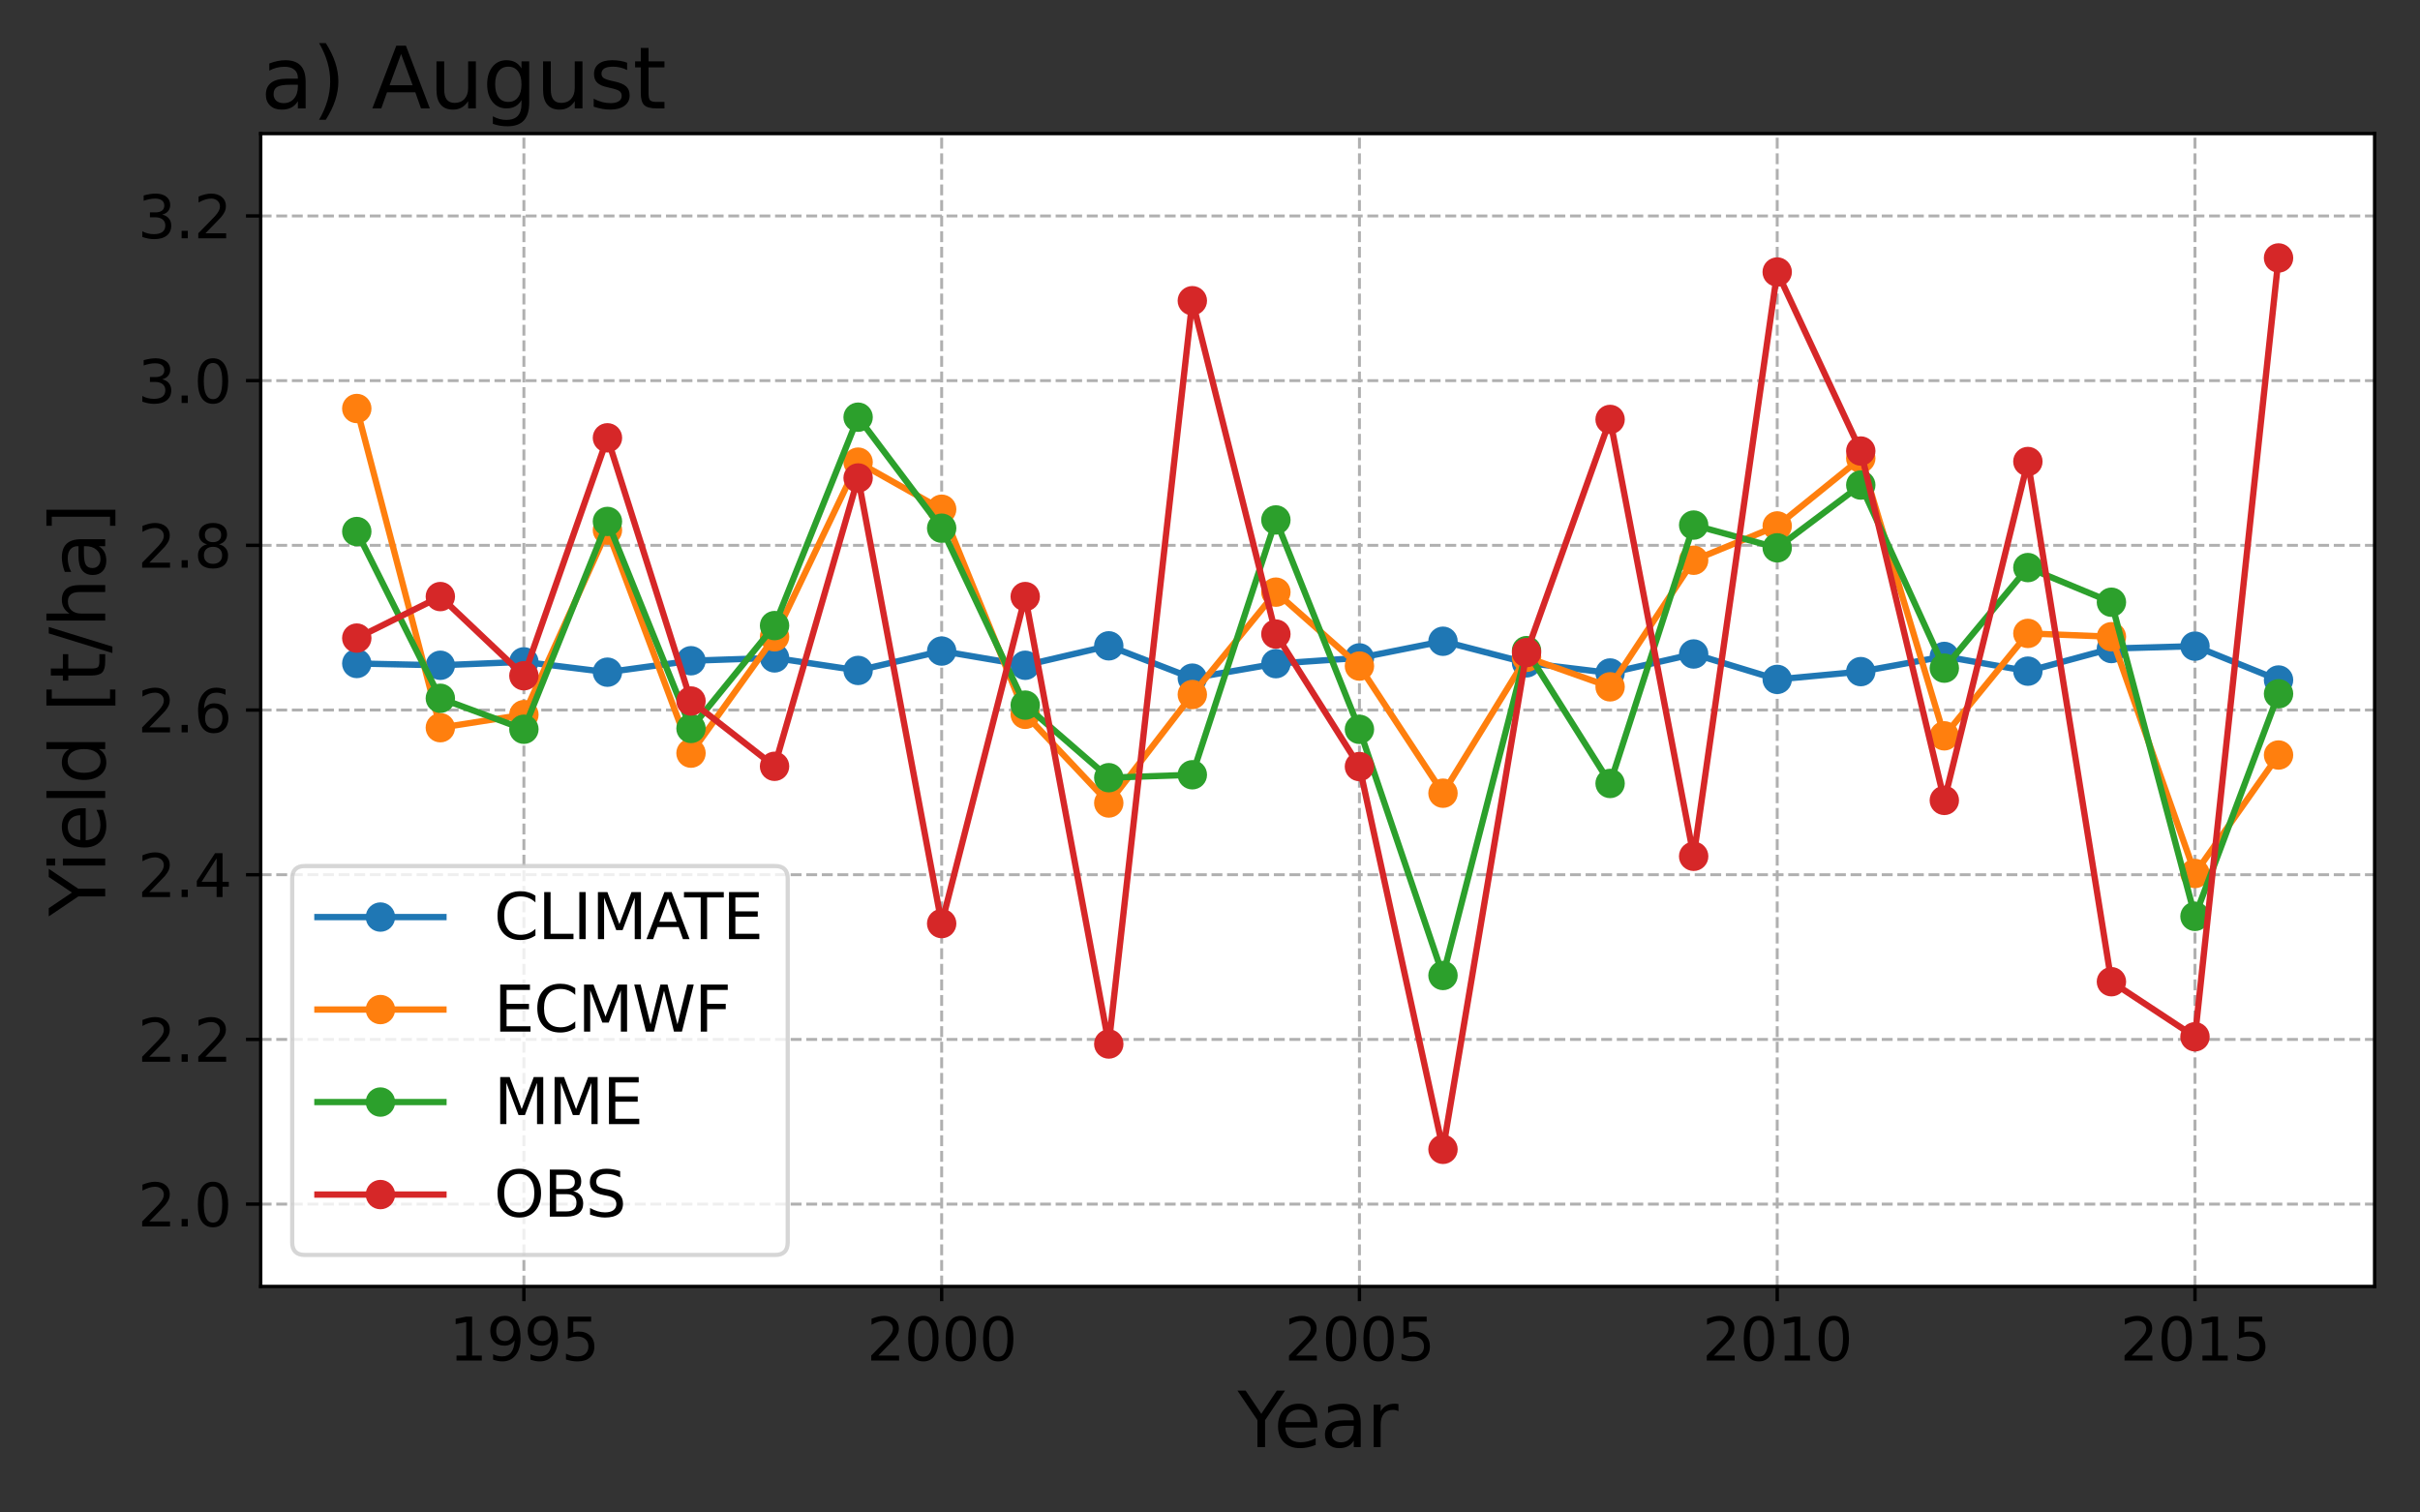 <?xml version="1.0" encoding="utf-8" standalone="no"?>
<!DOCTYPE svg PUBLIC "-//W3C//DTD SVG 1.1//EN"
  "http://www.w3.org/Graphics/SVG/1.1/DTD/svg11.dtd">
<svg xmlns:xlink="http://www.w3.org/1999/xlink" width="576pt" height="360pt" viewBox="0 0 576 360" xmlns="http://www.w3.org/2000/svg" version="1.1">
 <rect x="0" y="0" width="576" height="360" fill="#333333" stroke="none"/>
 <defs>
  <style type="text/css">*{stroke-linejoin: round; stroke-linecap: butt}</style>
 </defs>
 <g id="figure_1">
  <g id="patch_1">
   <path d="M 0 360 
L 576 360 
L 576 0 
L 0 0 
L 0 360 
z
" style="fill: none"/>
  </g>
  <g id="axes_1">
   <g id="patch_2">
    <path d="M 62.05 306.2 
L 565.2 306.2 
L 565.2 31.8 
L 62.05 31.8 
z
" style="fill: #ffffff"/>
   </g>
   <g id="matplotlib.axis_1">
    <g id="xtick_1">
     <g id="line2d_1">
      <path d="M 124.695 306.2 
L 124.695 31.8 
" clip-path="url(#p9f059f7b8c)" style="fill: none; stroke-dasharray: 2.59,1.12; stroke-dashoffset: 0; stroke: #b0b0b0; stroke-width: 0.7"/>
     </g>
     <g id="line2d_2">
      <defs>
       <path id="m1da3866b75" d="M 0 0 
L 0 3.5 
" style="stroke: #000000; stroke-width: 0.8"/>
      </defs>
      <g>
       <use xlink:href="#m1da3866b75" x="124.695" y="306.2" style="stroke: #000000; stroke-width: 0.8"/>
      </g>
     </g>
     <g id="text_1">
      <!-- 1995 -->
      <g transform="translate(106.88 323.838)scale(0.14 -0.14)">
       <defs>
        <path id="DejaVuSans-31" d="M 794 531 
L 1825 531 
L 1825 4091 
L 703 3866 
L 703 4441 
L 1819 4666 
L 2450 4666 
L 2450 531 
L 3481 531 
L 3481 0 
L 794 0 
L 794 531 
z
" transform="scale(0.016)"/>
        <path id="DejaVuSans-39" d="M 703 97 
L 703 672 
Q 941 559 1184 500 
Q 1428 441 1663 441 
Q 2288 441 2617 861 
Q 2947 1281 2994 2138 
Q 2813 1869 2534 1725 
Q 2256 1581 1919 1581 
Q 1219 1581 811 2004 
Q 403 2428 403 3163 
Q 403 3881 828 4315 
Q 1253 4750 1959 4750 
Q 2769 4750 3195 4129 
Q 3622 3509 3622 2328 
Q 3622 1225 3098 567 
Q 2575 -91 1691 -91 
Q 1453 -91 1209 -44 
Q 966 3 703 97 
z
M 1959 2075 
Q 2384 2075 2632 2365 
Q 2881 2656 2881 3163 
Q 2881 3666 2632 3958 
Q 2384 4250 1959 4250 
Q 1534 4250 1286 3958 
Q 1038 3666 1038 3163 
Q 1038 2656 1286 2365 
Q 1534 2075 1959 2075 
z
" transform="scale(0.016)"/>
        <path id="DejaVuSans-35" d="M 691 4666 
L 3169 4666 
L 3169 4134 
L 1269 4134 
L 1269 2991 
Q 1406 3038 1543 3061 
Q 1681 3084 1819 3084 
Q 2600 3084 3056 2656 
Q 3513 2228 3513 1497 
Q 3513 744 3044 326 
Q 2575 -91 1722 -91 
Q 1428 -91 1123 -41 
Q 819 9 494 109 
L 494 744 
Q 775 591 1075 516 
Q 1375 441 1709 441 
Q 2250 441 2565 725 
Q 2881 1009 2881 1497 
Q 2881 1984 2565 2268 
Q 2250 2553 1709 2553 
Q 1456 2553 1204 2497 
Q 953 2441 691 2322 
L 691 4666 
z
" transform="scale(0.016)"/>
       </defs>
       <use xlink:href="#DejaVuSans-31"/>
       <use xlink:href="#DejaVuSans-39" x="63.623"/>
       <use xlink:href="#DejaVuSans-39" x="127.246"/>
       <use xlink:href="#DejaVuSans-35" x="190.869"/>
      </g>
     </g>
    </g>
    <g id="xtick_2">
     <g id="line2d_3">
      <path d="M 224.132 306.2 
L 224.132 31.8 
" clip-path="url(#p9f059f7b8c)" style="fill: none; stroke-dasharray: 2.59,1.12; stroke-dashoffset: 0; stroke: #b0b0b0; stroke-width: 0.7"/>
     </g>
     <g id="line2d_4">
      <g>
       <use xlink:href="#m1da3866b75" x="224.132" y="306.2" style="stroke: #000000; stroke-width: 0.8"/>
      </g>
     </g>
     <g id="text_2">
      <!-- 2000 -->
      <g transform="translate(206.317 323.838)scale(0.14 -0.14)">
       <defs>
        <path id="DejaVuSans-32" d="M 1228 531 
L 3431 531 
L 3431 0 
L 469 0 
L 469 531 
Q 828 903 1448 1529 
Q 2069 2156 2228 2338 
Q 2531 2678 2651 2914 
Q 2772 3150 2772 3378 
Q 2772 3750 2511 3984 
Q 2250 4219 1831 4219 
Q 1534 4219 1204 4116 
Q 875 4013 500 3803 
L 500 4441 
Q 881 4594 1212 4672 
Q 1544 4750 1819 4750 
Q 2544 4750 2975 4387 
Q 3406 4025 3406 3419 
Q 3406 3131 3298 2873 
Q 3191 2616 2906 2266 
Q 2828 2175 2409 1742 
Q 1991 1309 1228 531 
z
" transform="scale(0.016)"/>
        <path id="DejaVuSans-30" d="M 2034 4250 
Q 1547 4250 1301 3770 
Q 1056 3291 1056 2328 
Q 1056 1369 1301 889 
Q 1547 409 2034 409 
Q 2525 409 2770 889 
Q 3016 1369 3016 2328 
Q 3016 3291 2770 3770 
Q 2525 4250 2034 4250 
z
M 2034 4750 
Q 2819 4750 3233 4129 
Q 3647 3509 3647 2328 
Q 3647 1150 3233 529 
Q 2819 -91 2034 -91 
Q 1250 -91 836 529 
Q 422 1150 422 2328 
Q 422 3509 836 4129 
Q 1250 4750 2034 4750 
z
" transform="scale(0.016)"/>
       </defs>
       <use xlink:href="#DejaVuSans-32"/>
       <use xlink:href="#DejaVuSans-30" x="63.623"/>
       <use xlink:href="#DejaVuSans-30" x="127.246"/>
       <use xlink:href="#DejaVuSans-30" x="190.869"/>
      </g>
     </g>
    </g>
    <g id="xtick_3">
     <g id="line2d_5">
      <path d="M 323.569 306.2 
L 323.569 31.8 
" clip-path="url(#p9f059f7b8c)" style="fill: none; stroke-dasharray: 2.59,1.12; stroke-dashoffset: 0; stroke: #b0b0b0; stroke-width: 0.7"/>
     </g>
     <g id="line2d_6">
      <g>
       <use xlink:href="#m1da3866b75" x="323.569" y="306.2" style="stroke: #000000; stroke-width: 0.8"/>
      </g>
     </g>
     <g id="text_3">
      <!-- 2005 -->
      <g transform="translate(305.754 323.838)scale(0.14 -0.14)">
       <use xlink:href="#DejaVuSans-32"/>
       <use xlink:href="#DejaVuSans-30" x="63.623"/>
       <use xlink:href="#DejaVuSans-30" x="127.246"/>
       <use xlink:href="#DejaVuSans-35" x="190.869"/>
      </g>
     </g>
    </g>
    <g id="xtick_4">
     <g id="line2d_7">
      <path d="M 423.005 306.2 
L 423.005 31.8 
" clip-path="url(#p9f059f7b8c)" style="fill: none; stroke-dasharray: 2.59,1.12; stroke-dashoffset: 0; stroke: #b0b0b0; stroke-width: 0.7"/>
     </g>
     <g id="line2d_8">
      <g>
       <use xlink:href="#m1da3866b75" x="423.005" y="306.2" style="stroke: #000000; stroke-width: 0.8"/>
      </g>
     </g>
     <g id="text_4">
      <!-- 2010 -->
      <g transform="translate(405.19 323.838)scale(0.14 -0.14)">
       <use xlink:href="#DejaVuSans-32"/>
       <use xlink:href="#DejaVuSans-30" x="63.623"/>
       <use xlink:href="#DejaVuSans-31" x="127.246"/>
       <use xlink:href="#DejaVuSans-30" x="190.869"/>
      </g>
     </g>
    </g>
    <g id="xtick_5">
     <g id="line2d_9">
      <path d="M 522.442 306.2 
L 522.442 31.8 
" clip-path="url(#p9f059f7b8c)" style="fill: none; stroke-dasharray: 2.59,1.12; stroke-dashoffset: 0; stroke: #b0b0b0; stroke-width: 0.7"/>
     </g>
     <g id="line2d_10">
      <g>
       <use xlink:href="#m1da3866b75" x="522.442" y="306.2" style="stroke: #000000; stroke-width: 0.8"/>
      </g>
     </g>
     <g id="text_5">
      <!-- 2015 -->
      <g transform="translate(504.627 323.838)scale(0.14 -0.14)">
       <use xlink:href="#DejaVuSans-32"/>
       <use xlink:href="#DejaVuSans-30" x="63.623"/>
       <use xlink:href="#DejaVuSans-31" x="127.246"/>
       <use xlink:href="#DejaVuSans-35" x="190.869"/>
      </g>
     </g>
    </g>
    <g id="text_6">
     <!-- Year -->
     <g transform="translate(294.567 344.427)scale(0.18 -0.18)">
      <defs>
       <path id="DejaVuSans-59" d="M -13 4666 
L 666 4666 
L 1959 2747 
L 3244 4666 
L 3922 4666 
L 2272 2222 
L 2272 0 
L 1638 0 
L 1638 2222 
L -13 4666 
z
" transform="scale(0.016)"/>
       <path id="DejaVuSans-65" d="M 3597 1894 
L 3597 1613 
L 953 1613 
Q 991 1019 1311 708 
Q 1631 397 2203 397 
Q 2534 397 2845 478 
Q 3156 559 3463 722 
L 3463 178 
Q 3153 47 2828 -22 
Q 2503 -91 2169 -91 
Q 1331 -91 842 396 
Q 353 884 353 1716 
Q 353 2575 817 3079 
Q 1281 3584 2069 3584 
Q 2775 3584 3186 3129 
Q 3597 2675 3597 1894 
z
M 3022 2063 
Q 3016 2534 2758 2815 
Q 2500 3097 2075 3097 
Q 1594 3097 1305 2825 
Q 1016 2553 972 2059 
L 3022 2063 
z
" transform="scale(0.016)"/>
       <path id="DejaVuSans-61" d="M 2194 1759 
Q 1497 1759 1228 1600 
Q 959 1441 959 1056 
Q 959 750 1161 570 
Q 1363 391 1709 391 
Q 2188 391 2477 730 
Q 2766 1069 2766 1631 
L 2766 1759 
L 2194 1759 
z
M 3341 1997 
L 3341 0 
L 2766 0 
L 2766 531 
Q 2569 213 2275 61 
Q 1981 -91 1556 -91 
Q 1019 -91 701 211 
Q 384 513 384 1019 
Q 384 1609 779 1909 
Q 1175 2209 1959 2209 
L 2766 2209 
L 2766 2266 
Q 2766 2663 2505 2880 
Q 2244 3097 1772 3097 
Q 1472 3097 1187 3025 
Q 903 2953 641 2809 
L 641 3341 
Q 956 3463 1253 3523 
Q 1550 3584 1831 3584 
Q 2591 3584 2966 3190 
Q 3341 2797 3341 1997 
z
" transform="scale(0.016)"/>
       <path id="DejaVuSans-72" d="M 2631 2963 
Q 2534 3019 2420 3045 
Q 2306 3072 2169 3072 
Q 1681 3072 1420 2755 
Q 1159 2438 1159 1844 
L 1159 0 
L 581 0 
L 581 3500 
L 1159 3500 
L 1159 2956 
Q 1341 3275 1631 3429 
Q 1922 3584 2338 3584 
Q 2397 3584 2469 3576 
Q 2541 3569 2628 3553 
L 2631 2963 
z
" transform="scale(0.016)"/>
      </defs>
      <use xlink:href="#DejaVuSans-59"/>
      <use xlink:href="#DejaVuSans-65" x="47.834"/>
      <use xlink:href="#DejaVuSans-61" x="109.357"/>
      <use xlink:href="#DejaVuSans-72" x="170.637"/>
     </g>
    </g>
   </g>
   <g id="matplotlib.axis_2">
    <g id="ytick_1">
     <g id="line2d_11">
      <path d="M 62.05 286.6 
L 565.2 286.6 
" clip-path="url(#p9f059f7b8c)" style="fill: none; stroke-dasharray: 2.59,1.12; stroke-dashoffset: 0; stroke: #b0b0b0; stroke-width: 0.7"/>
     </g>
     <g id="line2d_12">
      <defs>
       <path id="mdbcd61afab" d="M 0 0 
L -3.5 0 
" style="stroke: #000000; stroke-width: 0.8"/>
      </defs>
      <g>
       <use xlink:href="#mdbcd61afab" x="62.05" y="286.6" style="stroke: #000000; stroke-width: 0.8"/>
      </g>
     </g>
     <g id="text_7">
      <!-- 2.0 -->
      <g transform="translate(32.786 291.919)scale(0.14 -0.14)">
       <defs>
        <path id="DejaVuSans-2e" d="M 684 794 
L 1344 794 
L 1344 0 
L 684 0 
L 684 794 
z
" transform="scale(0.016)"/>
       </defs>
       <use xlink:href="#DejaVuSans-32"/>
       <use xlink:href="#DejaVuSans-2e" x="63.623"/>
       <use xlink:href="#DejaVuSans-30" x="95.41"/>
      </g>
     </g>
    </g>
    <g id="ytick_2">
     <g id="line2d_13">
      <path d="M 62.05 247.4 
L 565.2 247.4 
" clip-path="url(#p9f059f7b8c)" style="fill: none; stroke-dasharray: 2.59,1.12; stroke-dashoffset: 0; stroke: #b0b0b0; stroke-width: 0.7"/>
     </g>
     <g id="line2d_14">
      <g>
       <use xlink:href="#mdbcd61afab" x="62.05" y="247.4" style="stroke: #000000; stroke-width: 0.8"/>
      </g>
     </g>
     <g id="text_8">
      <!-- 2.2 -->
      <g transform="translate(32.786 252.719)scale(0.14 -0.14)">
       <use xlink:href="#DejaVuSans-32"/>
       <use xlink:href="#DejaVuSans-2e" x="63.623"/>
       <use xlink:href="#DejaVuSans-32" x="95.41"/>
      </g>
     </g>
    </g>
    <g id="ytick_3">
     <g id="line2d_15">
      <path d="M 62.05 208.2 
L 565.2 208.2 
" clip-path="url(#p9f059f7b8c)" style="fill: none; stroke-dasharray: 2.59,1.12; stroke-dashoffset: 0; stroke: #b0b0b0; stroke-width: 0.7"/>
     </g>
     <g id="line2d_16">
      <g>
       <use xlink:href="#mdbcd61afab" x="62.05" y="208.2" style="stroke: #000000; stroke-width: 0.8"/>
      </g>
     </g>
     <g id="text_9">
      <!-- 2.4 -->
      <g transform="translate(32.786 213.519)scale(0.14 -0.14)">
       <defs>
        <path id="DejaVuSans-34" d="M 2419 4116 
L 825 1625 
L 2419 1625 
L 2419 4116 
z
M 2253 4666 
L 3047 4666 
L 3047 1625 
L 3713 1625 
L 3713 1100 
L 3047 1100 
L 3047 0 
L 2419 0 
L 2419 1100 
L 313 1100 
L 313 1709 
L 2253 4666 
z
" transform="scale(0.016)"/>
       </defs>
       <use xlink:href="#DejaVuSans-32"/>
       <use xlink:href="#DejaVuSans-2e" x="63.623"/>
       <use xlink:href="#DejaVuSans-34" x="95.41"/>
      </g>
     </g>
    </g>
    <g id="ytick_4">
     <g id="line2d_17">
      <path d="M 62.05 169 
L 565.2 169 
" clip-path="url(#p9f059f7b8c)" style="fill: none; stroke-dasharray: 2.59,1.12; stroke-dashoffset: 0; stroke: #b0b0b0; stroke-width: 0.7"/>
     </g>
     <g id="line2d_18">
      <g>
       <use xlink:href="#mdbcd61afab" x="62.05" y="169" style="stroke: #000000; stroke-width: 0.8"/>
      </g>
     </g>
     <g id="text_10">
      <!-- 2.6 -->
      <g transform="translate(32.786 174.319)scale(0.14 -0.14)">
       <defs>
        <path id="DejaVuSans-36" d="M 2113 2584 
Q 1688 2584 1439 2293 
Q 1191 2003 1191 1497 
Q 1191 994 1439 701 
Q 1688 409 2113 409 
Q 2538 409 2786 701 
Q 3034 994 3034 1497 
Q 3034 2003 2786 2293 
Q 2538 2584 2113 2584 
z
M 3366 4563 
L 3366 3988 
Q 3128 4100 2886 4159 
Q 2644 4219 2406 4219 
Q 1781 4219 1451 3797 
Q 1122 3375 1075 2522 
Q 1259 2794 1537 2939 
Q 1816 3084 2150 3084 
Q 2853 3084 3261 2657 
Q 3669 2231 3669 1497 
Q 3669 778 3244 343 
Q 2819 -91 2113 -91 
Q 1303 -91 875 529 
Q 447 1150 447 2328 
Q 447 3434 972 4092 
Q 1497 4750 2381 4750 
Q 2619 4750 2861 4703 
Q 3103 4656 3366 4563 
z
" transform="scale(0.016)"/>
       </defs>
       <use xlink:href="#DejaVuSans-32"/>
       <use xlink:href="#DejaVuSans-2e" x="63.623"/>
       <use xlink:href="#DejaVuSans-36" x="95.41"/>
      </g>
     </g>
    </g>
    <g id="ytick_5">
     <g id="line2d_19">
      <path d="M 62.05 129.8 
L 565.2 129.8 
" clip-path="url(#p9f059f7b8c)" style="fill: none; stroke-dasharray: 2.59,1.12; stroke-dashoffset: 0; stroke: #b0b0b0; stroke-width: 0.7"/>
     </g>
     <g id="line2d_20">
      <g>
       <use xlink:href="#mdbcd61afab" x="62.05" y="129.8" style="stroke: #000000; stroke-width: 0.8"/>
      </g>
     </g>
     <g id="text_11">
      <!-- 2.8 -->
      <g transform="translate(32.786 135.119)scale(0.14 -0.14)">
       <defs>
        <path id="DejaVuSans-38" d="M 2034 2216 
Q 1584 2216 1326 1975 
Q 1069 1734 1069 1313 
Q 1069 891 1326 650 
Q 1584 409 2034 409 
Q 2484 409 2743 651 
Q 3003 894 3003 1313 
Q 3003 1734 2745 1975 
Q 2488 2216 2034 2216 
z
M 1403 2484 
Q 997 2584 770 2862 
Q 544 3141 544 3541 
Q 544 4100 942 4425 
Q 1341 4750 2034 4750 
Q 2731 4750 3128 4425 
Q 3525 4100 3525 3541 
Q 3525 3141 3298 2862 
Q 3072 2584 2669 2484 
Q 3125 2378 3379 2068 
Q 3634 1759 3634 1313 
Q 3634 634 3220 271 
Q 2806 -91 2034 -91 
Q 1263 -91 848 271 
Q 434 634 434 1313 
Q 434 1759 690 2068 
Q 947 2378 1403 2484 
z
M 1172 3481 
Q 1172 3119 1398 2916 
Q 1625 2713 2034 2713 
Q 2441 2713 2670 2916 
Q 2900 3119 2900 3481 
Q 2900 3844 2670 4047 
Q 2441 4250 2034 4250 
Q 1625 4250 1398 4047 
Q 1172 3844 1172 3481 
z
" transform="scale(0.016)"/>
       </defs>
       <use xlink:href="#DejaVuSans-32"/>
       <use xlink:href="#DejaVuSans-2e" x="63.623"/>
       <use xlink:href="#DejaVuSans-38" x="95.41"/>
      </g>
     </g>
    </g>
    <g id="ytick_6">
     <g id="line2d_21">
      <path d="M 62.05 90.6 
L 565.2 90.6 
" clip-path="url(#p9f059f7b8c)" style="fill: none; stroke-dasharray: 2.59,1.12; stroke-dashoffset: 0; stroke: #b0b0b0; stroke-width: 0.7"/>
     </g>
     <g id="line2d_22">
      <g>
       <use xlink:href="#mdbcd61afab" x="62.05" y="90.6" style="stroke: #000000; stroke-width: 0.8"/>
      </g>
     </g>
     <g id="text_12">
      <!-- 3.0 -->
      <g transform="translate(32.786 95.919)scale(0.14 -0.14)">
       <defs>
        <path id="DejaVuSans-33" d="M 2597 2516 
Q 3050 2419 3304 2112 
Q 3559 1806 3559 1356 
Q 3559 666 3084 287 
Q 2609 -91 1734 -91 
Q 1441 -91 1130 -33 
Q 819 25 488 141 
L 488 750 
Q 750 597 1062 519 
Q 1375 441 1716 441 
Q 2309 441 2620 675 
Q 2931 909 2931 1356 
Q 2931 1769 2642 2001 
Q 2353 2234 1838 2234 
L 1294 2234 
L 1294 2753 
L 1863 2753 
Q 2328 2753 2575 2939 
Q 2822 3125 2822 3475 
Q 2822 3834 2567 4026 
Q 2313 4219 1838 4219 
Q 1578 4219 1281 4162 
Q 984 4106 628 3988 
L 628 4550 
Q 988 4650 1302 4700 
Q 1616 4750 1894 4750 
Q 2613 4750 3031 4423 
Q 3450 4097 3450 3541 
Q 3450 3153 3228 2886 
Q 3006 2619 2597 2516 
z
" transform="scale(0.016)"/>
       </defs>
       <use xlink:href="#DejaVuSans-33"/>
       <use xlink:href="#DejaVuSans-2e" x="63.623"/>
       <use xlink:href="#DejaVuSans-30" x="95.41"/>
      </g>
     </g>
    </g>
    <g id="ytick_7">
     <g id="line2d_23">
      <path d="M 62.05 51.4 
L 565.2 51.4 
" clip-path="url(#p9f059f7b8c)" style="fill: none; stroke-dasharray: 2.59,1.12; stroke-dashoffset: 0; stroke: #b0b0b0; stroke-width: 0.7"/>
     </g>
     <g id="line2d_24">
      <g>
       <use xlink:href="#mdbcd61afab" x="62.05" y="51.4" style="stroke: #000000; stroke-width: 0.8"/>
      </g>
     </g>
     <g id="text_13">
      <!-- 3.2 -->
      <g transform="translate(32.786 56.719)scale(0.14 -0.14)">
       <use xlink:href="#DejaVuSans-33"/>
       <use xlink:href="#DejaVuSans-2e" x="63.623"/>
       <use xlink:href="#DejaVuSans-32" x="95.41"/>
      </g>
     </g>
    </g>
    <g id="text_14">
     <!-- Yield [t/ha] -->
     <g transform="translate(25.042 218.085)rotate(-90)scale(0.18 -0.18)">
      <defs>
       <path id="DejaVuSans-69" d="M 603 3500 
L 1178 3500 
L 1178 0 
L 603 0 
L 603 3500 
z
M 603 4863 
L 1178 4863 
L 1178 4134 
L 603 4134 
L 603 4863 
z
" transform="scale(0.016)"/>
       <path id="DejaVuSans-6c" d="M 603 4863 
L 1178 4863 
L 1178 0 
L 603 0 
L 603 4863 
z
" transform="scale(0.016)"/>
       <path id="DejaVuSans-64" d="M 2906 2969 
L 2906 4863 
L 3481 4863 
L 3481 0 
L 2906 0 
L 2906 525 
Q 2725 213 2448 61 
Q 2172 -91 1784 -91 
Q 1150 -91 751 415 
Q 353 922 353 1747 
Q 353 2572 751 3078 
Q 1150 3584 1784 3584 
Q 2172 3584 2448 3432 
Q 2725 3281 2906 2969 
z
M 947 1747 
Q 947 1113 1208 752 
Q 1469 391 1925 391 
Q 2381 391 2643 752 
Q 2906 1113 2906 1747 
Q 2906 2381 2643 2742 
Q 2381 3103 1925 3103 
Q 1469 3103 1208 2742 
Q 947 2381 947 1747 
z
" transform="scale(0.016)"/>
       <path id="DejaVuSans-20" transform="scale(0.016)"/>
       <path id="DejaVuSans-5b" d="M 550 4863 
L 1875 4863 
L 1875 4416 
L 1125 4416 
L 1125 -397 
L 1875 -397 
L 1875 -844 
L 550 -844 
L 550 4863 
z
" transform="scale(0.016)"/>
       <path id="DejaVuSans-74" d="M 1172 4494 
L 1172 3500 
L 2356 3500 
L 2356 3053 
L 1172 3053 
L 1172 1153 
Q 1172 725 1289 603 
Q 1406 481 1766 481 
L 2356 481 
L 2356 0 
L 1766 0 
Q 1100 0 847 248 
Q 594 497 594 1153 
L 594 3053 
L 172 3053 
L 172 3500 
L 594 3500 
L 594 4494 
L 1172 4494 
z
" transform="scale(0.016)"/>
       <path id="DejaVuSans-2f" d="M 1625 4666 
L 2156 4666 
L 531 -594 
L 0 -594 
L 1625 4666 
z
" transform="scale(0.016)"/>
       <path id="DejaVuSans-68" d="M 3513 2113 
L 3513 0 
L 2938 0 
L 2938 2094 
Q 2938 2591 2744 2837 
Q 2550 3084 2163 3084 
Q 1697 3084 1428 2787 
Q 1159 2491 1159 1978 
L 1159 0 
L 581 0 
L 581 4863 
L 1159 4863 
L 1159 2956 
Q 1366 3272 1645 3428 
Q 1925 3584 2291 3584 
Q 2894 3584 3203 3211 
Q 3513 2838 3513 2113 
z
" transform="scale(0.016)"/>
       <path id="DejaVuSans-5d" d="M 1947 4863 
L 1947 -844 
L 622 -844 
L 622 -397 
L 1369 -397 
L 1369 4416 
L 622 4416 
L 622 4863 
L 1947 4863 
z
" transform="scale(0.016)"/>
      </defs>
      <use xlink:href="#DejaVuSans-59"/>
      <use xlink:href="#DejaVuSans-69" x="57.459"/>
      <use xlink:href="#DejaVuSans-65" x="85.242"/>
      <use xlink:href="#DejaVuSans-6c" x="146.766"/>
      <use xlink:href="#DejaVuSans-64" x="174.549"/>
      <use xlink:href="#DejaVuSans-20" x="238.025"/>
      <use xlink:href="#DejaVuSans-5b" x="269.812"/>
      <use xlink:href="#DejaVuSans-74" x="308.826"/>
      <use xlink:href="#DejaVuSans-2f" x="348.035"/>
      <use xlink:href="#DejaVuSans-68" x="381.727"/>
      <use xlink:href="#DejaVuSans-61" x="445.105"/>
      <use xlink:href="#DejaVuSans-5d" x="506.385"/>
     </g>
    </g>
   </g>
   <g id="line2d_25">
    <path d="M 84.92 157.92 
L 104.808 158.35 
L 124.695 157.531 
L 144.583 159.993 
L 164.47 157.269 
L 184.357 156.593 
L 204.245 159.577 
L 224.132 154.966 
L 244.019 158.35 
L 263.907 153.72 
L 283.794 161.412 
L 303.681 157.962 
L 323.569 156.591 
L 343.456 152.63 
L 363.343 157.77 
L 383.231 160.183 
L 403.118 155.662 
L 423.005 161.709 
L 442.893 159.856 
L 462.78 156.241 
L 482.667 159.748 
L 502.555 154.364 
L 522.442 153.794 
L 542.33 161.854 
" clip-path="url(#p9f059f7b8c)" style="fill: none; stroke: #1f77b4; stroke-width: 1.5; stroke-linecap: square"/>
    <defs>
     <path id="m82e951283f" d="M 0 3 
C 0.796 3 1.559 2.684 2.121 2.121 
C 2.684 1.559 3 0.796 3 0 
C 3 -0.796 2.684 -1.559 2.121 -2.121 
C 1.559 -2.684 0.796 -3 0 -3 
C -0.796 -3 -1.559 -2.684 -2.121 -2.121 
C -2.684 -1.559 -3 -0.796 -3 0 
C -3 0.796 -2.684 1.559 -2.121 2.121 
C -1.559 2.684 -0.796 3 0 3 
z
" style="stroke: #1f77b4"/>
    </defs>
    <g clip-path="url(#p9f059f7b8c)">
     <use xlink:href="#m82e951283f" x="84.92" y="157.92" style="fill: #1f77b4; stroke: #1f77b4"/>
     <use xlink:href="#m82e951283f" x="104.808" y="158.35" style="fill: #1f77b4; stroke: #1f77b4"/>
     <use xlink:href="#m82e951283f" x="124.695" y="157.531" style="fill: #1f77b4; stroke: #1f77b4"/>
     <use xlink:href="#m82e951283f" x="144.583" y="159.993" style="fill: #1f77b4; stroke: #1f77b4"/>
     <use xlink:href="#m82e951283f" x="164.47" y="157.269" style="fill: #1f77b4; stroke: #1f77b4"/>
     <use xlink:href="#m82e951283f" x="184.357" y="156.593" style="fill: #1f77b4; stroke: #1f77b4"/>
     <use xlink:href="#m82e951283f" x="204.245" y="159.577" style="fill: #1f77b4; stroke: #1f77b4"/>
     <use xlink:href="#m82e951283f" x="224.132" y="154.966" style="fill: #1f77b4; stroke: #1f77b4"/>
     <use xlink:href="#m82e951283f" x="244.019" y="158.35" style="fill: #1f77b4; stroke: #1f77b4"/>
     <use xlink:href="#m82e951283f" x="263.907" y="153.72" style="fill: #1f77b4; stroke: #1f77b4"/>
     <use xlink:href="#m82e951283f" x="283.794" y="161.412" style="fill: #1f77b4; stroke: #1f77b4"/>
     <use xlink:href="#m82e951283f" x="303.681" y="157.962" style="fill: #1f77b4; stroke: #1f77b4"/>
     <use xlink:href="#m82e951283f" x="323.569" y="156.591" style="fill: #1f77b4; stroke: #1f77b4"/>
     <use xlink:href="#m82e951283f" x="343.456" y="152.63" style="fill: #1f77b4; stroke: #1f77b4"/>
     <use xlink:href="#m82e951283f" x="363.343" y="157.77" style="fill: #1f77b4; stroke: #1f77b4"/>
     <use xlink:href="#m82e951283f" x="383.231" y="160.183" style="fill: #1f77b4; stroke: #1f77b4"/>
     <use xlink:href="#m82e951283f" x="403.118" y="155.662" style="fill: #1f77b4; stroke: #1f77b4"/>
     <use xlink:href="#m82e951283f" x="423.005" y="161.709" style="fill: #1f77b4; stroke: #1f77b4"/>
     <use xlink:href="#m82e951283f" x="442.893" y="159.856" style="fill: #1f77b4; stroke: #1f77b4"/>
     <use xlink:href="#m82e951283f" x="462.78" y="156.241" style="fill: #1f77b4; stroke: #1f77b4"/>
     <use xlink:href="#m82e951283f" x="482.667" y="159.748" style="fill: #1f77b4; stroke: #1f77b4"/>
     <use xlink:href="#m82e951283f" x="502.555" y="154.364" style="fill: #1f77b4; stroke: #1f77b4"/>
     <use xlink:href="#m82e951283f" x="522.442" y="153.794" style="fill: #1f77b4; stroke: #1f77b4"/>
     <use xlink:href="#m82e951283f" x="542.33" y="161.854" style="fill: #1f77b4; stroke: #1f77b4"/>
    </g>
   </g>
   <g id="line2d_26">
    <path d="M 84.92 97.233 
L 104.808 173.203 
L 124.695 170.099 
L 144.583 126.189 
L 164.47 179.262 
L 184.357 151.566 
L 204.245 110 
L 224.132 121.208 
L 244.019 170.024 
L 263.907 191.127 
L 283.794 165.311 
L 303.681 140.942 
L 323.569 158.537 
L 343.456 188.798 
L 363.343 156.45 
L 383.231 163.481 
L 403.118 133.351 
L 423.005 125.183 
L 442.893 109.084 
L 462.78 175.143 
L 482.667 150.763 
L 502.555 151.554 
L 522.442 207.909 
L 542.33 179.709 
" clip-path="url(#p9f059f7b8c)" style="fill: none; stroke: #ff7f0e; stroke-width: 1.5; stroke-linecap: square"/>
    <defs>
     <path id="m7bc03fc38d" d="M 0 3 
C 0.796 3 1.559 2.684 2.121 2.121 
C 2.684 1.559 3 0.796 3 0 
C 3 -0.796 2.684 -1.559 2.121 -2.121 
C 1.559 -2.684 0.796 -3 0 -3 
C -0.796 -3 -1.559 -2.684 -2.121 -2.121 
C -2.684 -1.559 -3 -0.796 -3 0 
C -3 0.796 -2.684 1.559 -2.121 2.121 
C -1.559 2.684 -0.796 3 0 3 
z
" style="stroke: #ff7f0e"/>
    </defs>
    <g clip-path="url(#p9f059f7b8c)">
     <use xlink:href="#m7bc03fc38d" x="84.92" y="97.233" style="fill: #ff7f0e; stroke: #ff7f0e"/>
     <use xlink:href="#m7bc03fc38d" x="104.808" y="173.203" style="fill: #ff7f0e; stroke: #ff7f0e"/>
     <use xlink:href="#m7bc03fc38d" x="124.695" y="170.099" style="fill: #ff7f0e; stroke: #ff7f0e"/>
     <use xlink:href="#m7bc03fc38d" x="144.583" y="126.189" style="fill: #ff7f0e; stroke: #ff7f0e"/>
     <use xlink:href="#m7bc03fc38d" x="164.47" y="179.262" style="fill: #ff7f0e; stroke: #ff7f0e"/>
     <use xlink:href="#m7bc03fc38d" x="184.357" y="151.566" style="fill: #ff7f0e; stroke: #ff7f0e"/>
     <use xlink:href="#m7bc03fc38d" x="204.245" y="110" style="fill: #ff7f0e; stroke: #ff7f0e"/>
     <use xlink:href="#m7bc03fc38d" x="224.132" y="121.208" style="fill: #ff7f0e; stroke: #ff7f0e"/>
     <use xlink:href="#m7bc03fc38d" x="244.019" y="170.024" style="fill: #ff7f0e; stroke: #ff7f0e"/>
     <use xlink:href="#m7bc03fc38d" x="263.907" y="191.127" style="fill: #ff7f0e; stroke: #ff7f0e"/>
     <use xlink:href="#m7bc03fc38d" x="283.794" y="165.311" style="fill: #ff7f0e; stroke: #ff7f0e"/>
     <use xlink:href="#m7bc03fc38d" x="303.681" y="140.942" style="fill: #ff7f0e; stroke: #ff7f0e"/>
     <use xlink:href="#m7bc03fc38d" x="323.569" y="158.537" style="fill: #ff7f0e; stroke: #ff7f0e"/>
     <use xlink:href="#m7bc03fc38d" x="343.456" y="188.798" style="fill: #ff7f0e; stroke: #ff7f0e"/>
     <use xlink:href="#m7bc03fc38d" x="363.343" y="156.45" style="fill: #ff7f0e; stroke: #ff7f0e"/>
     <use xlink:href="#m7bc03fc38d" x="383.231" y="163.481" style="fill: #ff7f0e; stroke: #ff7f0e"/>
     <use xlink:href="#m7bc03fc38d" x="403.118" y="133.351" style="fill: #ff7f0e; stroke: #ff7f0e"/>
     <use xlink:href="#m7bc03fc38d" x="423.005" y="125.183" style="fill: #ff7f0e; stroke: #ff7f0e"/>
     <use xlink:href="#m7bc03fc38d" x="442.893" y="109.084" style="fill: #ff7f0e; stroke: #ff7f0e"/>
     <use xlink:href="#m7bc03fc38d" x="462.78" y="175.143" style="fill: #ff7f0e; stroke: #ff7f0e"/>
     <use xlink:href="#m7bc03fc38d" x="482.667" y="150.763" style="fill: #ff7f0e; stroke: #ff7f0e"/>
     <use xlink:href="#m7bc03fc38d" x="502.555" y="151.554" style="fill: #ff7f0e; stroke: #ff7f0e"/>
     <use xlink:href="#m7bc03fc38d" x="522.442" y="207.909" style="fill: #ff7f0e; stroke: #ff7f0e"/>
     <use xlink:href="#m7bc03fc38d" x="542.33" y="179.709" style="fill: #ff7f0e; stroke: #ff7f0e"/>
    </g>
   </g>
   <g id="line2d_27">
    <path d="M 84.92 126.516 
L 104.808 166.208 
L 124.695 173.571 
L 144.583 124.115 
L 164.47 173.386 
L 184.357 148.903 
L 204.245 99.3 
L 224.132 125.721 
L 244.019 167.833 
L 263.907 185.106 
L 283.794 184.411 
L 303.681 123.755 
L 323.569 173.598 
L 343.456 232.182 
L 363.343 154.863 
L 383.231 186.478 
L 403.118 124.977 
L 423.005 130.395 
L 442.893 115.449 
L 462.78 159.032 
L 482.667 135.095 
L 502.555 143.344 
L 522.442 218.116 
L 542.33 165.134 
" clip-path="url(#p9f059f7b8c)" style="fill: none; stroke: #2ca02c; stroke-width: 1.5; stroke-linecap: square"/>
    <defs>
     <path id="m5f4697c2a5" d="M 0 3 
C 0.796 3 1.559 2.684 2.121 2.121 
C 2.684 1.559 3 0.796 3 0 
C 3 -0.796 2.684 -1.559 2.121 -2.121 
C 1.559 -2.684 0.796 -3 0 -3 
C -0.796 -3 -1.559 -2.684 -2.121 -2.121 
C -2.684 -1.559 -3 -0.796 -3 0 
C -3 0.796 -2.684 1.559 -2.121 2.121 
C -1.559 2.684 -0.796 3 0 3 
z
" style="stroke: #2ca02c"/>
    </defs>
    <g clip-path="url(#p9f059f7b8c)">
     <use xlink:href="#m5f4697c2a5" x="84.92" y="126.516" style="fill: #2ca02c; stroke: #2ca02c"/>
     <use xlink:href="#m5f4697c2a5" x="104.808" y="166.208" style="fill: #2ca02c; stroke: #2ca02c"/>
     <use xlink:href="#m5f4697c2a5" x="124.695" y="173.571" style="fill: #2ca02c; stroke: #2ca02c"/>
     <use xlink:href="#m5f4697c2a5" x="144.583" y="124.115" style="fill: #2ca02c; stroke: #2ca02c"/>
     <use xlink:href="#m5f4697c2a5" x="164.47" y="173.386" style="fill: #2ca02c; stroke: #2ca02c"/>
     <use xlink:href="#m5f4697c2a5" x="184.357" y="148.903" style="fill: #2ca02c; stroke: #2ca02c"/>
     <use xlink:href="#m5f4697c2a5" x="204.245" y="99.3" style="fill: #2ca02c; stroke: #2ca02c"/>
     <use xlink:href="#m5f4697c2a5" x="224.132" y="125.721" style="fill: #2ca02c; stroke: #2ca02c"/>
     <use xlink:href="#m5f4697c2a5" x="244.019" y="167.833" style="fill: #2ca02c; stroke: #2ca02c"/>
     <use xlink:href="#m5f4697c2a5" x="263.907" y="185.106" style="fill: #2ca02c; stroke: #2ca02c"/>
     <use xlink:href="#m5f4697c2a5" x="283.794" y="184.411" style="fill: #2ca02c; stroke: #2ca02c"/>
     <use xlink:href="#m5f4697c2a5" x="303.681" y="123.755" style="fill: #2ca02c; stroke: #2ca02c"/>
     <use xlink:href="#m5f4697c2a5" x="323.569" y="173.598" style="fill: #2ca02c; stroke: #2ca02c"/>
     <use xlink:href="#m5f4697c2a5" x="343.456" y="232.182" style="fill: #2ca02c; stroke: #2ca02c"/>
     <use xlink:href="#m5f4697c2a5" x="363.343" y="154.863" style="fill: #2ca02c; stroke: #2ca02c"/>
     <use xlink:href="#m5f4697c2a5" x="383.231" y="186.478" style="fill: #2ca02c; stroke: #2ca02c"/>
     <use xlink:href="#m5f4697c2a5" x="403.118" y="124.977" style="fill: #2ca02c; stroke: #2ca02c"/>
     <use xlink:href="#m5f4697c2a5" x="423.005" y="130.395" style="fill: #2ca02c; stroke: #2ca02c"/>
     <use xlink:href="#m5f4697c2a5" x="442.893" y="115.449" style="fill: #2ca02c; stroke: #2ca02c"/>
     <use xlink:href="#m5f4697c2a5" x="462.78" y="159.032" style="fill: #2ca02c; stroke: #2ca02c"/>
     <use xlink:href="#m5f4697c2a5" x="482.667" y="135.095" style="fill: #2ca02c; stroke: #2ca02c"/>
     <use xlink:href="#m5f4697c2a5" x="502.555" y="143.344" style="fill: #2ca02c; stroke: #2ca02c"/>
     <use xlink:href="#m5f4697c2a5" x="522.442" y="218.116" style="fill: #2ca02c; stroke: #2ca02c"/>
     <use xlink:href="#m5f4697c2a5" x="542.33" y="165.134" style="fill: #2ca02c; stroke: #2ca02c"/>
    </g>
   </g>
   <g id="line2d_28">
    <path d="M 84.92 151.877 
L 104.808 141.998 
L 124.695 160.841 
L 144.583 104.208 
L 164.47 166.856 
L 184.357 182.396 
L 204.245 113.766 
L 224.132 219.826 
L 244.019 141.993 
L 263.907 248.495 
L 283.794 71.577 
L 303.681 150.922 
L 323.569 182.458 
L 343.456 273.561 
L 363.343 155.328 
L 383.231 99.835 
L 403.118 203.814 
L 423.005 64.744 
L 442.893 107.354 
L 462.78 190.51 
L 482.667 109.851 
L 502.555 233.666 
L 522.442 246.775 
L 542.33 61.396 
" clip-path="url(#p9f059f7b8c)" style="fill: none; stroke: #d62728; stroke-width: 1.5; stroke-linecap: square"/>
    <defs>
     <path id="m0267651a27" d="M 0 3 
C 0.796 3 1.559 2.684 2.121 2.121 
C 2.684 1.559 3 0.796 3 0 
C 3 -0.796 2.684 -1.559 2.121 -2.121 
C 1.559 -2.684 0.796 -3 0 -3 
C -0.796 -3 -1.559 -2.684 -2.121 -2.121 
C -2.684 -1.559 -3 -0.796 -3 0 
C -3 0.796 -2.684 1.559 -2.121 2.121 
C -1.559 2.684 -0.796 3 0 3 
z
" style="stroke: #d62728"/>
    </defs>
    <g clip-path="url(#p9f059f7b8c)">
     <use xlink:href="#m0267651a27" x="84.92" y="151.877" style="fill: #d62728; stroke: #d62728"/>
     <use xlink:href="#m0267651a27" x="104.808" y="141.998" style="fill: #d62728; stroke: #d62728"/>
     <use xlink:href="#m0267651a27" x="124.695" y="160.841" style="fill: #d62728; stroke: #d62728"/>
     <use xlink:href="#m0267651a27" x="144.583" y="104.208" style="fill: #d62728; stroke: #d62728"/>
     <use xlink:href="#m0267651a27" x="164.47" y="166.856" style="fill: #d62728; stroke: #d62728"/>
     <use xlink:href="#m0267651a27" x="184.357" y="182.396" style="fill: #d62728; stroke: #d62728"/>
     <use xlink:href="#m0267651a27" x="204.245" y="113.766" style="fill: #d62728; stroke: #d62728"/>
     <use xlink:href="#m0267651a27" x="224.132" y="219.826" style="fill: #d62728; stroke: #d62728"/>
     <use xlink:href="#m0267651a27" x="244.019" y="141.993" style="fill: #d62728; stroke: #d62728"/>
     <use xlink:href="#m0267651a27" x="263.907" y="248.495" style="fill: #d62728; stroke: #d62728"/>
     <use xlink:href="#m0267651a27" x="283.794" y="71.577" style="fill: #d62728; stroke: #d62728"/>
     <use xlink:href="#m0267651a27" x="303.681" y="150.922" style="fill: #d62728; stroke: #d62728"/>
     <use xlink:href="#m0267651a27" x="323.569" y="182.458" style="fill: #d62728; stroke: #d62728"/>
     <use xlink:href="#m0267651a27" x="343.456" y="273.561" style="fill: #d62728; stroke: #d62728"/>
     <use xlink:href="#m0267651a27" x="363.343" y="155.328" style="fill: #d62728; stroke: #d62728"/>
     <use xlink:href="#m0267651a27" x="383.231" y="99.835" style="fill: #d62728; stroke: #d62728"/>
     <use xlink:href="#m0267651a27" x="403.118" y="203.814" style="fill: #d62728; stroke: #d62728"/>
     <use xlink:href="#m0267651a27" x="423.005" y="64.744" style="fill: #d62728; stroke: #d62728"/>
     <use xlink:href="#m0267651a27" x="442.893" y="107.354" style="fill: #d62728; stroke: #d62728"/>
     <use xlink:href="#m0267651a27" x="462.78" y="190.51" style="fill: #d62728; stroke: #d62728"/>
     <use xlink:href="#m0267651a27" x="482.667" y="109.851" style="fill: #d62728; stroke: #d62728"/>
     <use xlink:href="#m0267651a27" x="502.555" y="233.666" style="fill: #d62728; stroke: #d62728"/>
     <use xlink:href="#m0267651a27" x="522.442" y="246.775" style="fill: #d62728; stroke: #d62728"/>
     <use xlink:href="#m0267651a27" x="542.33" y="61.396" style="fill: #d62728; stroke: #d62728"/>
    </g>
   </g>
   <g id="patch_3">
    <path d="M 62.05 306.2 
L 62.05 31.8 
" style="fill: none; stroke: #000000; stroke-width: 0.8; stroke-linejoin: miter; stroke-linecap: square"/>
   </g>
   <g id="patch_4">
    <path d="M 565.2 306.2 
L 565.2 31.8 
" style="fill: none; stroke: #000000; stroke-width: 0.8; stroke-linejoin: miter; stroke-linecap: square"/>
   </g>
   <g id="patch_5">
    <path d="M 62.05 306.2 
L 565.2 306.2 
" style="fill: none; stroke: #000000; stroke-width: 0.8; stroke-linejoin: miter; stroke-linecap: square"/>
   </g>
   <g id="patch_6">
    <path d="M 62.05 31.8 
L 565.2 31.8 
" style="fill: none; stroke: #000000; stroke-width: 0.8; stroke-linejoin: miter; stroke-linecap: square"/>
   </g>
   <g id="text_15">
    <!-- a) August -->
    <g transform="translate(62.05 25.8)scale(0.2 -0.2)">
     <defs>
      <path id="DejaVuSans-29" d="M 513 4856 
L 1013 4856 
Q 1481 4119 1714 3412 
Q 1947 2706 1947 2009 
Q 1947 1309 1714 600 
Q 1481 -109 1013 -844 
L 513 -844 
Q 928 -128 1133 580 
Q 1338 1288 1338 2009 
Q 1338 2731 1133 3434 
Q 928 4138 513 4856 
z
" transform="scale(0.016)"/>
      <path id="DejaVuSans-41" d="M 2188 4044 
L 1331 1722 
L 3047 1722 
L 2188 4044 
z
M 1831 4666 
L 2547 4666 
L 4325 0 
L 3669 0 
L 3244 1197 
L 1141 1197 
L 716 0 
L 50 0 
L 1831 4666 
z
" transform="scale(0.016)"/>
      <path id="DejaVuSans-75" d="M 544 1381 
L 544 3500 
L 1119 3500 
L 1119 1403 
Q 1119 906 1312 657 
Q 1506 409 1894 409 
Q 2359 409 2629 706 
Q 2900 1003 2900 1516 
L 2900 3500 
L 3475 3500 
L 3475 0 
L 2900 0 
L 2900 538 
Q 2691 219 2414 64 
Q 2138 -91 1772 -91 
Q 1169 -91 856 284 
Q 544 659 544 1381 
z
M 1991 3584 
L 1991 3584 
z
" transform="scale(0.016)"/>
      <path id="DejaVuSans-67" d="M 2906 1791 
Q 2906 2416 2648 2759 
Q 2391 3103 1925 3103 
Q 1463 3103 1205 2759 
Q 947 2416 947 1791 
Q 947 1169 1205 825 
Q 1463 481 1925 481 
Q 2391 481 2648 825 
Q 2906 1169 2906 1791 
z
M 3481 434 
Q 3481 -459 3084 -895 
Q 2688 -1331 1869 -1331 
Q 1566 -1331 1297 -1286 
Q 1028 -1241 775 -1147 
L 775 -588 
Q 1028 -725 1275 -790 
Q 1522 -856 1778 -856 
Q 2344 -856 2625 -561 
Q 2906 -266 2906 331 
L 2906 616 
Q 2728 306 2450 153 
Q 2172 0 1784 0 
Q 1141 0 747 490 
Q 353 981 353 1791 
Q 353 2603 747 3093 
Q 1141 3584 1784 3584 
Q 2172 3584 2450 3431 
Q 2728 3278 2906 2969 
L 2906 3500 
L 3481 3500 
L 3481 434 
z
" transform="scale(0.016)"/>
      <path id="DejaVuSans-73" d="M 2834 3397 
L 2834 2853 
Q 2591 2978 2328 3040 
Q 2066 3103 1784 3103 
Q 1356 3103 1142 2972 
Q 928 2841 928 2578 
Q 928 2378 1081 2264 
Q 1234 2150 1697 2047 
L 1894 2003 
Q 2506 1872 2764 1633 
Q 3022 1394 3022 966 
Q 3022 478 2636 193 
Q 2250 -91 1575 -91 
Q 1294 -91 989 -36 
Q 684 19 347 128 
L 347 722 
Q 666 556 975 473 
Q 1284 391 1588 391 
Q 1994 391 2212 530 
Q 2431 669 2431 922 
Q 2431 1156 2273 1281 
Q 2116 1406 1581 1522 
L 1381 1569 
Q 847 1681 609 1914 
Q 372 2147 372 2553 
Q 372 3047 722 3315 
Q 1072 3584 1716 3584 
Q 2034 3584 2315 3537 
Q 2597 3491 2834 3397 
z
" transform="scale(0.016)"/>
     </defs>
     <use xlink:href="#DejaVuSans-61"/>
     <use xlink:href="#DejaVuSans-29" x="61.279"/>
     <use xlink:href="#DejaVuSans-20" x="100.293"/>
     <use xlink:href="#DejaVuSans-41" x="132.08"/>
     <use xlink:href="#DejaVuSans-75" x="200.488"/>
     <use xlink:href="#DejaVuSans-67" x="263.867"/>
     <use xlink:href="#DejaVuSans-75" x="327.344"/>
     <use xlink:href="#DejaVuSans-73" x="390.723"/>
     <use xlink:href="#DejaVuSans-74" x="442.822"/>
    </g>
   </g>
   <g id="legend_1">
    <g id="patch_7">
     <path d="M 72.55 298.7 
L 184.488 298.7 
Q 187.488 298.7 187.488 295.7 
L 187.488 209.131 
Q 187.488 206.131 184.488 206.131 
L 72.55 206.131 
Q 69.55 206.131 69.55 209.131 
L 69.55 295.7 
Q 69.55 298.7 72.55 298.7 
z
" style="fill: #ffffff; opacity: 0.8; stroke: #cccccc; stroke-linejoin: miter"/>
    </g>
    <g id="line2d_29">
     <path d="M 75.55 218.279 
L 90.55 218.279 
L 105.55 218.279 
" style="fill: none; stroke: #1f77b4; stroke-width: 1.5; stroke-linecap: square"/>
     <g>
      <use xlink:href="#m82e951283f" x="90.55" y="218.279" style="fill: #1f77b4; stroke: #1f77b4"/>
     </g>
    </g>
    <g id="text_16">
     <!-- CLIMATE -->
     <g transform="translate(117.55 223.529)scale(0.15 -0.15)">
      <defs>
       <path id="DejaVuSans-43" d="M 4122 4306 
L 4122 3641 
Q 3803 3938 3442 4084 
Q 3081 4231 2675 4231 
Q 1875 4231 1450 3742 
Q 1025 3253 1025 2328 
Q 1025 1406 1450 917 
Q 1875 428 2675 428 
Q 3081 428 3442 575 
Q 3803 722 4122 1019 
L 4122 359 
Q 3791 134 3420 21 
Q 3050 -91 2638 -91 
Q 1578 -91 968 557 
Q 359 1206 359 2328 
Q 359 3453 968 4101 
Q 1578 4750 2638 4750 
Q 3056 4750 3426 4639 
Q 3797 4528 4122 4306 
z
" transform="scale(0.016)"/>
       <path id="DejaVuSans-4c" d="M 628 4666 
L 1259 4666 
L 1259 531 
L 3531 531 
L 3531 0 
L 628 0 
L 628 4666 
z
" transform="scale(0.016)"/>
       <path id="DejaVuSans-49" d="M 628 4666 
L 1259 4666 
L 1259 0 
L 628 0 
L 628 4666 
z
" transform="scale(0.016)"/>
       <path id="DejaVuSans-4d" d="M 628 4666 
L 1569 4666 
L 2759 1491 
L 3956 4666 
L 4897 4666 
L 4897 0 
L 4281 0 
L 4281 4097 
L 3078 897 
L 2444 897 
L 1241 4097 
L 1241 0 
L 628 0 
L 628 4666 
z
" transform="scale(0.016)"/>
       <path id="DejaVuSans-54" d="M -19 4666 
L 3928 4666 
L 3928 4134 
L 2272 4134 
L 2272 0 
L 1638 0 
L 1638 4134 
L -19 4134 
L -19 4666 
z
" transform="scale(0.016)"/>
       <path id="DejaVuSans-45" d="M 628 4666 
L 3578 4666 
L 3578 4134 
L 1259 4134 
L 1259 2753 
L 3481 2753 
L 3481 2222 
L 1259 2222 
L 1259 531 
L 3634 531 
L 3634 0 
L 628 0 
L 628 4666 
z
" transform="scale(0.016)"/>
      </defs>
      <use xlink:href="#DejaVuSans-43"/>
      <use xlink:href="#DejaVuSans-4c" x="69.824"/>
      <use xlink:href="#DejaVuSans-49" x="125.537"/>
      <use xlink:href="#DejaVuSans-4d" x="155.029"/>
      <use xlink:href="#DejaVuSans-41" x="241.309"/>
      <use xlink:href="#DejaVuSans-54" x="301.967"/>
      <use xlink:href="#DejaVuSans-45" x="363.051"/>
     </g>
    </g>
    <g id="line2d_30">
     <path d="M 75.55 240.296 
L 90.55 240.296 
L 105.55 240.296 
" style="fill: none; stroke: #ff7f0e; stroke-width: 1.5; stroke-linecap: square"/>
     <g>
      <use xlink:href="#m7bc03fc38d" x="90.55" y="240.296" style="fill: #ff7f0e; stroke: #ff7f0e"/>
     </g>
    </g>
    <g id="text_17">
     <!-- ECMWF -->
     <g transform="translate(117.55 245.546)scale(0.15 -0.15)">
      <defs>
       <path id="DejaVuSans-57" d="M 213 4666 
L 850 4666 
L 1831 722 
L 2809 4666 
L 3519 4666 
L 4500 722 
L 5478 4666 
L 6119 4666 
L 4947 0 
L 4153 0 
L 3169 4050 
L 2175 0 
L 1381 0 
L 213 4666 
z
" transform="scale(0.016)"/>
       <path id="DejaVuSans-46" d="M 628 4666 
L 3309 4666 
L 3309 4134 
L 1259 4134 
L 1259 2759 
L 3109 2759 
L 3109 2228 
L 1259 2228 
L 1259 0 
L 628 0 
L 628 4666 
z
" transform="scale(0.016)"/>
      </defs>
      <use xlink:href="#DejaVuSans-45"/>
      <use xlink:href="#DejaVuSans-43" x="63.184"/>
      <use xlink:href="#DejaVuSans-4d" x="133.008"/>
      <use xlink:href="#DejaVuSans-57" x="219.287"/>
      <use xlink:href="#DejaVuSans-46" x="318.164"/>
     </g>
    </g>
    <g id="line2d_31">
     <path d="M 75.55 262.313 
L 90.55 262.313 
L 105.55 262.313 
" style="fill: none; stroke: #2ca02c; stroke-width: 1.5; stroke-linecap: square"/>
     <g>
      <use xlink:href="#m5f4697c2a5" x="90.55" y="262.313" style="fill: #2ca02c; stroke: #2ca02c"/>
     </g>
    </g>
    <g id="text_18">
     <!-- MME -->
     <g transform="translate(117.55 267.563)scale(0.15 -0.15)">
      <use xlink:href="#DejaVuSans-4d"/>
      <use xlink:href="#DejaVuSans-4d" x="86.279"/>
      <use xlink:href="#DejaVuSans-45" x="172.559"/>
     </g>
    </g>
    <g id="line2d_32">
     <path d="M 75.55 284.33 
L 90.55 284.33 
L 105.55 284.33 
" style="fill: none; stroke: #d62728; stroke-width: 1.5; stroke-linecap: square"/>
     <g>
      <use xlink:href="#m0267651a27" x="90.55" y="284.33" style="fill: #d62728; stroke: #d62728"/>
     </g>
    </g>
    <g id="text_19">
     <!-- OBS -->
     <g transform="translate(117.55 289.58)scale(0.15 -0.15)">
      <defs>
       <path id="DejaVuSans-4f" d="M 2522 4238 
Q 1834 4238 1429 3725 
Q 1025 3213 1025 2328 
Q 1025 1447 1429 934 
Q 1834 422 2522 422 
Q 3209 422 3611 934 
Q 4013 1447 4013 2328 
Q 4013 3213 3611 3725 
Q 3209 4238 2522 4238 
z
M 2522 4750 
Q 3503 4750 4090 4092 
Q 4678 3434 4678 2328 
Q 4678 1225 4090 567 
Q 3503 -91 2522 -91 
Q 1538 -91 948 565 
Q 359 1222 359 2328 
Q 359 3434 948 4092 
Q 1538 4750 2522 4750 
z
" transform="scale(0.016)"/>
       <path id="DejaVuSans-42" d="M 1259 2228 
L 1259 519 
L 2272 519 
Q 2781 519 3026 730 
Q 3272 941 3272 1375 
Q 3272 1813 3026 2020 
Q 2781 2228 2272 2228 
L 1259 2228 
z
M 1259 4147 
L 1259 2741 
L 2194 2741 
Q 2656 2741 2882 2914 
Q 3109 3088 3109 3444 
Q 3109 3797 2882 3972 
Q 2656 4147 2194 4147 
L 1259 4147 
z
M 628 4666 
L 2241 4666 
Q 2963 4666 3353 4366 
Q 3744 4066 3744 3513 
Q 3744 3084 3544 2831 
Q 3344 2578 2956 2516 
Q 3422 2416 3680 2098 
Q 3938 1781 3938 1306 
Q 3938 681 3513 340 
Q 3088 0 2303 0 
L 628 0 
L 628 4666 
z
" transform="scale(0.016)"/>
       <path id="DejaVuSans-53" d="M 3425 4513 
L 3425 3897 
Q 3066 4069 2747 4153 
Q 2428 4238 2131 4238 
Q 1616 4238 1336 4038 
Q 1056 3838 1056 3469 
Q 1056 3159 1242 3001 
Q 1428 2844 1947 2747 
L 2328 2669 
Q 3034 2534 3370 2195 
Q 3706 1856 3706 1288 
Q 3706 609 3251 259 
Q 2797 -91 1919 -91 
Q 1588 -91 1214 -16 
Q 841 59 441 206 
L 441 856 
Q 825 641 1194 531 
Q 1563 422 1919 422 
Q 2459 422 2753 634 
Q 3047 847 3047 1241 
Q 3047 1584 2836 1778 
Q 2625 1972 2144 2069 
L 1759 2144 
Q 1053 2284 737 2584 
Q 422 2884 422 3419 
Q 422 4038 858 4394 
Q 1294 4750 2059 4750 
Q 2388 4750 2728 4690 
Q 3069 4631 3425 4513 
z
" transform="scale(0.016)"/>
      </defs>
      <use xlink:href="#DejaVuSans-4f"/>
      <use xlink:href="#DejaVuSans-42" x="78.711"/>
      <use xlink:href="#DejaVuSans-53" x="145.564"/>
     </g>
    </g>
   </g>
  </g>
 </g>
 <defs>
  <clipPath id="p9f059f7b8c">
   <rect x="62.05" y="31.8" width="503.15" height="274.4"/>
  </clipPath>
 </defs>
</svg>
